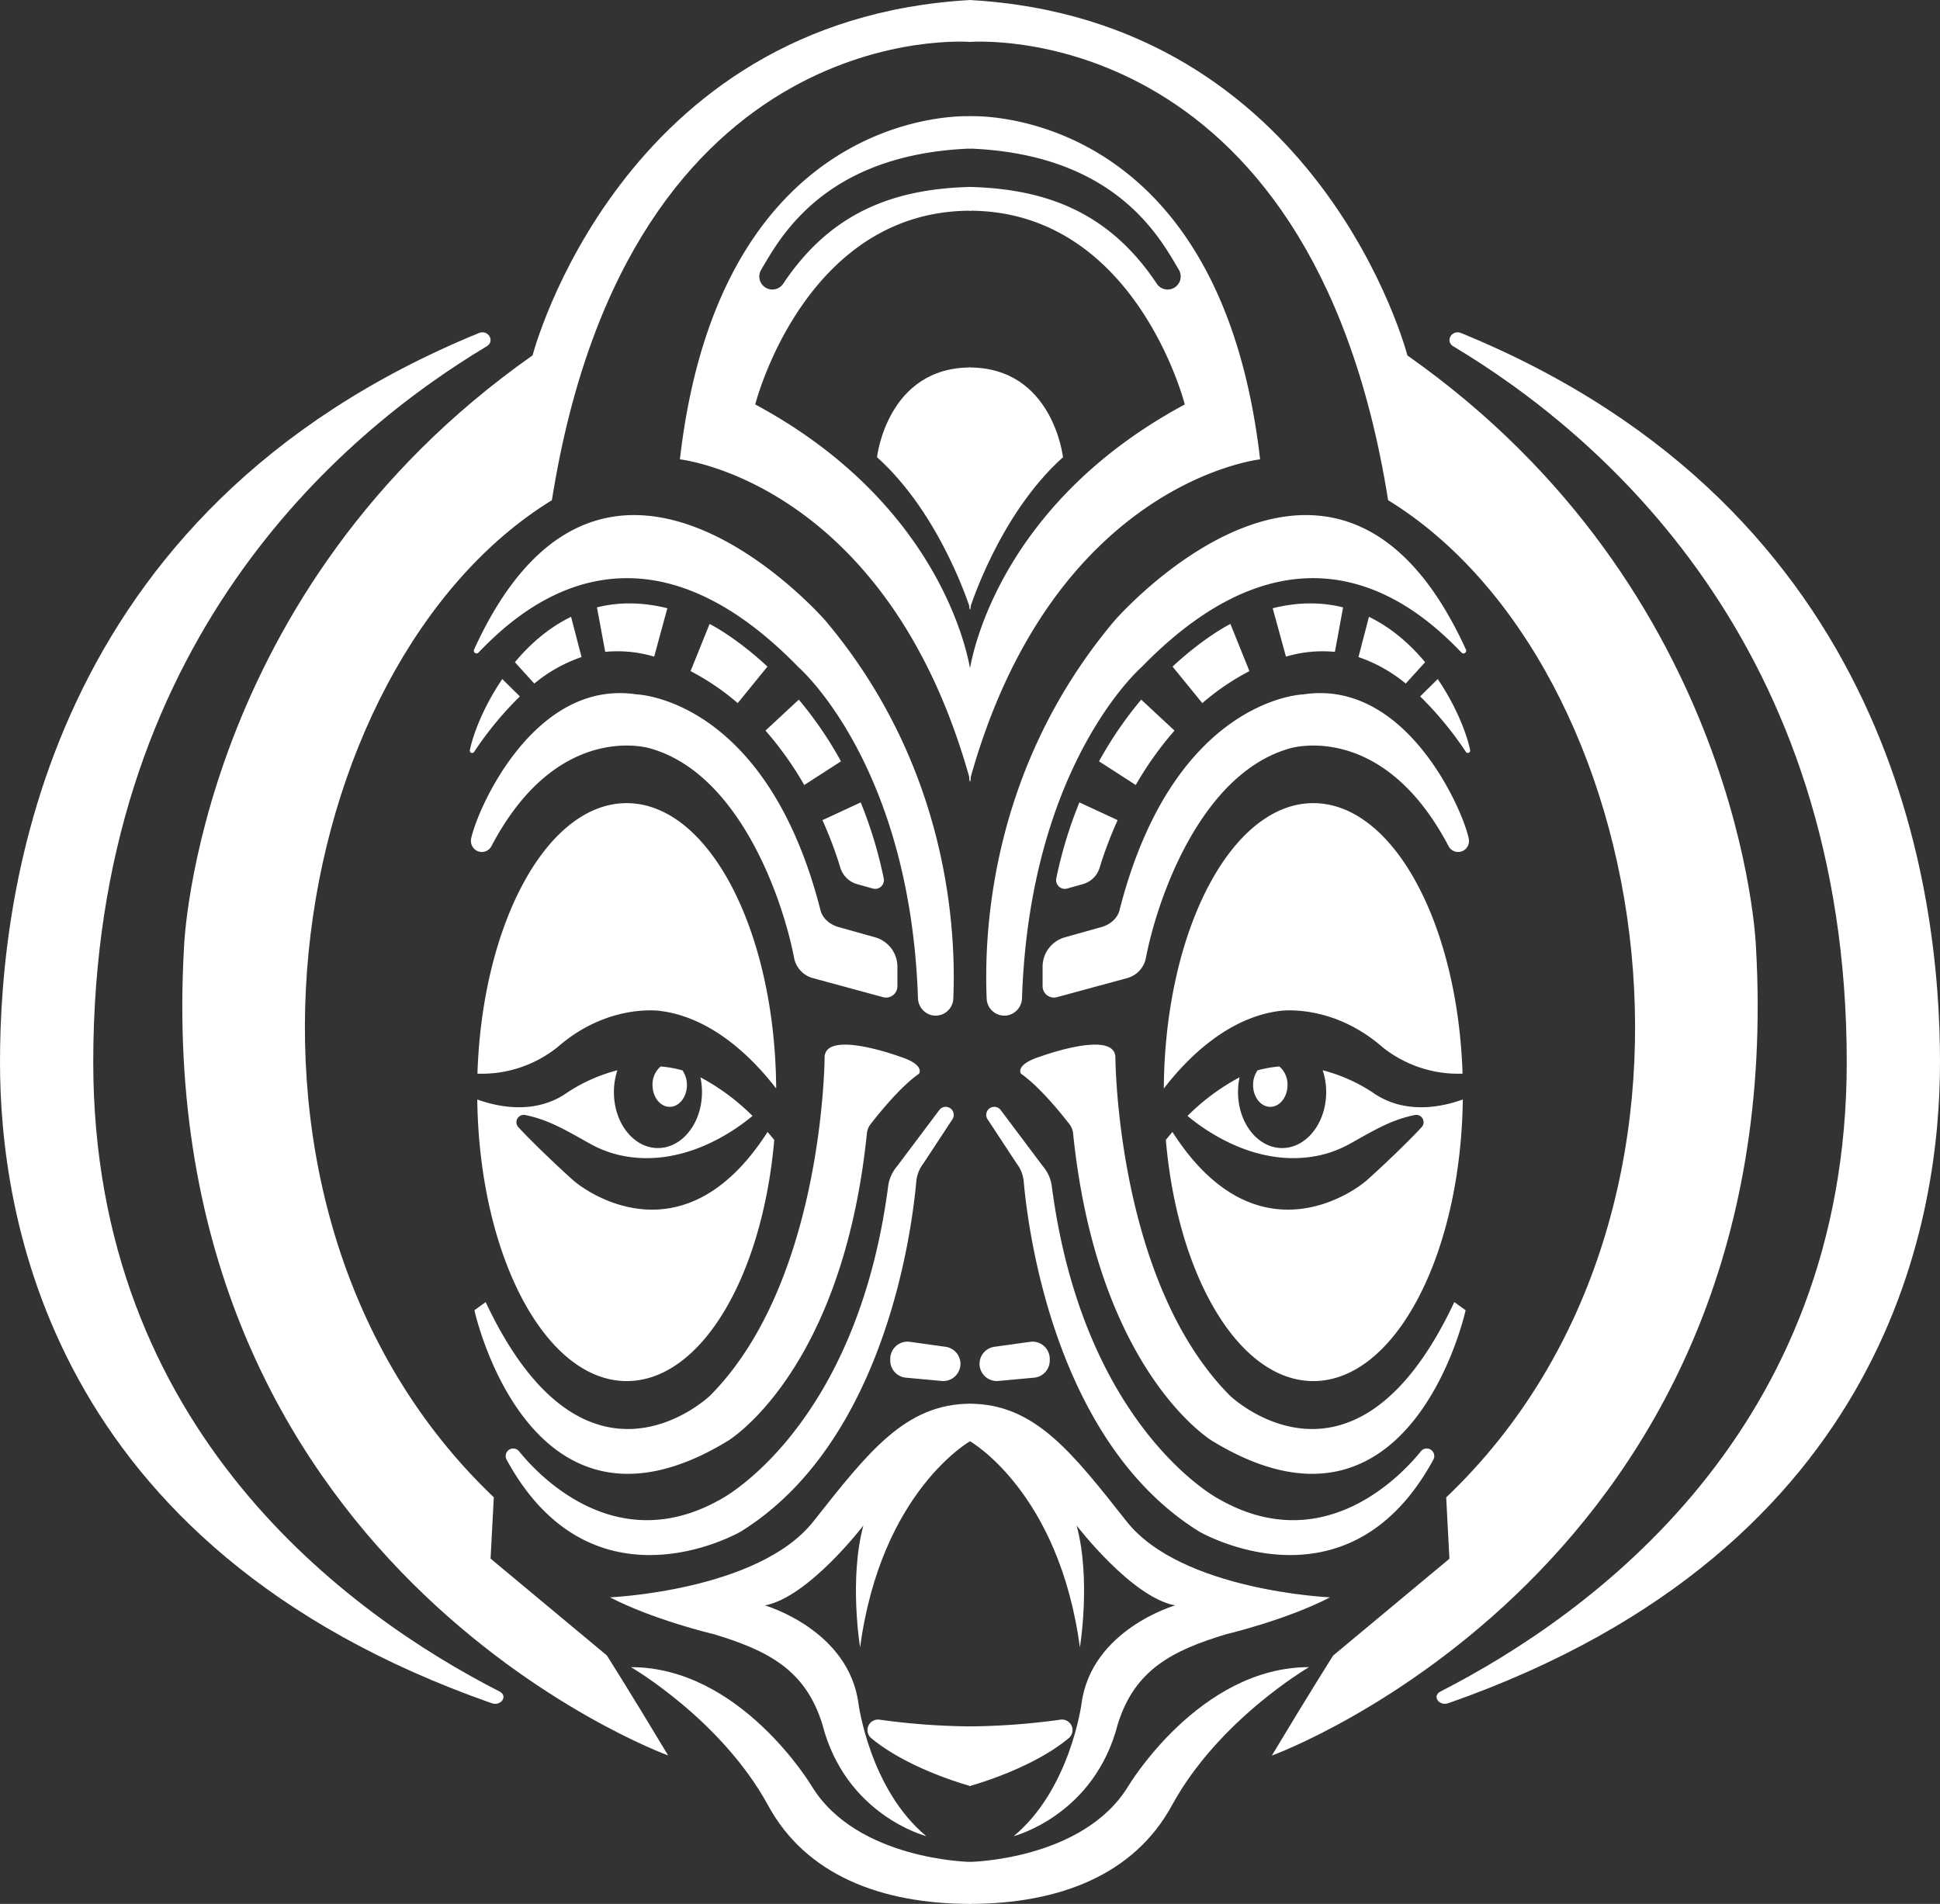 <svg xmlns="http://www.w3.org/2000/svg" viewBox="0 0 951.18 933.63"><rect x="0" y="0" width="951.18" height="933.63" fill="#333333" stroke="none"/><defs><style>.cls-1{fill:#fff;}</style></defs><g id="Layer_2" data-name="Layer 2"><g id="_1" data-name="1"><path class="cls-1" d="M327.2,298.27c-12.81-3.19-24.31-3-34.51-.42l4.05,21.81a62.79,62.79,0,0,1,24,2.34Z"/><path class="cls-1" d="M475.91,0V20.57S308.57,6.35,270.59,245.29C139.25,326,93.36,592.54,242.11,734.24l-1.58,30.07,57,47.47s11.08,17.41,30.07,49.06c0,0-254.77-92.43-237.36-396.72,0,0,6.33-174.16,170.9-289.87C261.1,174.25,303.82,9.49,475.91,0Z"/><path class="cls-1" d="M244.94,829.49C171.1,791.68,45.72,701.26,45.72,520.87c0-205.2,121-308,192.94-351.06,4.16-2.49.69-8.36-3.84-6.5C21.9,250.48,0,438.28,0,520.86H0c0,72.6,22.47,237.7,241,314.33C245.65,836.83,249.21,831.68,244.94,829.49Z"/><path class="cls-1" d="M299.08,783.3s72.79-3.17,99.69-37.19,45.1-57.76,77.14-57.76v18.2S432,731.08,421.71,807.82c0,0-5.53-33.23,1.59-59.73,0,0-26.9,35.21-48.27,39.16,0,0,41.15,11.87,45.89,48.27,0,0,5.54,41.93,33.23,64.88,0,0-39.56-10.08-51-55-8.29-26.53-26.48-36-53.39-44.1C349.71,801.33,320.44,794.37,299.08,783.3Z"/><path class="cls-1" d="M475.91,846.59v29.28s-30.07-8-48.74-23.52a5.16,5.16,0,0,1,4-9.07A343.53,343.53,0,0,0,475.91,846.59Z"/><path class="cls-1" d="M475.91,913.05s-55.78-.79-77.93-37.18c0,0-34.82-58.34-88.62-58.34,0,0,44.31,25.7,67.26,67.83,18.57,34.11,55.38,48.27,99.29,48.27Z"/><path class="cls-1" d="M470.91,668.81h0a8.45,8.45,0,0,0-7.29-8.37L446.09,658a8.45,8.45,0,0,0-9.6,8.36v.81a8.45,8.45,0,0,0,7.68,8.41l17.52,1.61A8.45,8.45,0,0,0,470.91,668.81Z"/><path class="cls-1" d="M466.81,549.11l-14.14,21.52a16.82,16.82,0,0,0-3.42,8.76c-2.09,23.51-15.2,127.76-86.09,171.68,0,0-72.58,42.26-114.77-35.29a3.71,3.71,0,0,1,1.1-4.78h0a3.68,3.68,0,0,1,5,.68c9.2,11.4,47.61,52.91,99.17,23.35,0,0,66.46-34.81,81.87-153.83a19.07,19.07,0,0,1,4.38-9.4l20.71-27.58a3.93,3.93,0,0,1,5.82-.31h0A3.93,3.93,0,0,1,466.81,549.11Z"/><path class="cls-1" d="M426.81,551.32c3.92-5.08,14.76-18.58,23.8-24.79,0,0,3.09-4.33-9.12-8.29,0,0-36.39-13.45-37.18,0,0,0-.35,110-56.18,166.16,0,0-60.92,58.55-110-45.89l-5.53,4s26.9,123.43,124.22,64.09c0,0,56.19-33.49,68.22-150.81A8.6,8.6,0,0,1,426.81,551.32Z"/><path class="cls-1" d="M273.64,513.26c24.52-21.31,49.84-17.55,49.84-17.55,26.39,3.19,46.65,24.49,57.08,38.07-.49-77.45-33.12-139.94-73.31-139.94-38.92,0-70.75,58.62-73.16,132.66A59.39,59.39,0,0,0,273.64,513.26Z"/><path class="cls-1" d="M376.33,555.09c-40.51,63.31-88.16,30.12-95.55,23.47-12.07-10.86-22.8-21.62-26.64-25.84a3.57,3.57,0,0,1-.38-4.34,3.63,3.63,0,0,1,3.77-1.6c11.68,2.38,20.33,7.71,31.52,13.94a55.37,55.37,0,0,0,14.44,5.67c30.51,7,56.6-11.77,65.46-19.17a107.56,107.56,0,0,0-25.54-18.93,34.3,34.3,0,0,1,.77,7.26c0,15.15-9.68,27.43-21.61,27.43S301,550.7,301,535.55a33.87,33.87,0,0,1,1.71-10.72,81.74,81.74,0,0,0-24.26,10.72c-15.71,11.25-34.1,7.35-44.45,3.61,1,76.59,33.42,138.09,73.29,138.09,36.37,0,66.54-51.16,72.32-118.27Q378,557,376.33,555.09Z"/><path class="cls-1" d="M319.93,532.06c0,5.92,3.77,10.71,8.43,10.71s8.43-4.79,8.43-10.71a12.39,12.39,0,0,0-2.2-7.19,58.37,58.37,0,0,0-10.67-1.9A11.57,11.57,0,0,0,319.93,532.06Z"/><path class="cls-1" d="M457.17,497.91h0a8.7,8.7,0,0,0,10.24-8.31c1.18-28.84-.37-111.17-62.63-185.17,0,0-108.74-125.54-172.34,14.09a1.33,1.33,0,0,0,2.13,1.52c18.76-19.45,77-75.18,157,7.21,0,0,54.67,47.41,58.51,162.24A8.81,8.81,0,0,0,457.17,497.91Z"/><path class="cls-1" d="M412.33,373.33a188.42,188.42,0,0,0-20.68-30.25l-16.33,15.18a166.52,166.52,0,0,1,19,26.69Z"/><path class="cls-1" d="M433.28,430.68A211.74,211.74,0,0,0,422,393.48l-18.76,8.7A196,196,0,0,1,412,425.43a12,12,0,0,0,8.22,8.12l7.74,2.18A4.29,4.29,0,0,0,433.28,430.68Z"/><path class="cls-1" d="M376.28,326.88c-15.55-14.46-27.91-20.68-27.91-20.68l-.46-.22-9.32,23.12a120.46,120.46,0,0,1,23.11,15.69Z"/><path class="cls-1" d="M280,302.47c-11,5.34-20.2,13.41-27.54,22.26l9.5,10.48a73.51,73.51,0,0,1,23.17-13Z"/><path class="cls-1" d="M246.27,333c-9,13.2-14.24,26.77-15.9,34.85a1.15,1.15,0,0,0,2.08.88,170,170,0,0,1,22.43-27.23Z"/><path class="cls-1" d="M233.06,416.73a5.51,5.51,0,0,1-2.05-5.56c3.18-14.9,31.1-78.22,81.05-70.67,0,0,63.55,1.67,90.17,105.63,0,0,.87,5.66,8.17,8.26l18.73,5.26A15,15,0,0,1,440,474.19v9.34a5.58,5.58,0,0,1-7.22,5.41l-34.16-9.28a12.77,12.77,0,0,1-9.26-9.82c-5.42-28.5-26.61-90.37-70.51-102.83,0,0-45.22-14.23-77.87,47.88a5.32,5.32,0,0,1-7.92,1.84Z"/><path class="cls-1" d="M475.91,72.85V57s-122.5-6.86-142.55,168.26c0,0,102.33,11.08,142.55,158.24v-53.8S466.29,250,370.29,198.33c0,0,24-95,105.62-95V91.67c-37.58.9-68.44,12.37-91.78,47.26a6.39,6.39,0,0,1-10.89-6.7C382.75,116,404.64,75.56,475.91,72.85Z"/><path class="cls-1" d="M475.87,299.08S461.65,252.59,430,224.2c0,0,4.9-44,45.91-44Z"/><path class="cls-1" d="M624,298.27c12.81-3.19,24.31-3,34.51-.42l-4,21.81a62.82,62.82,0,0,0-24,2.34Z"/><path class="cls-1" d="M475.27,0V20.57S642.61,6.35,680.59,245.29c131.34,80.69,177.23,347.25,28.48,489l1.58,30.07-57,47.47s-11.08,17.41-30.07,49.06c0,0,254.77-92.43,237.36-396.72,0,0-6.33-174.16-170.9-289.87C690.08,174.25,647.36,9.49,475.27,0Z"/><path class="cls-1" d="M706.24,829.49c73.84-37.81,199.22-128.23,199.22-308.62,0-205.2-121-308-192.94-351.06-4.16-2.49-.69-8.36,3.84-6.5,212.92,87.17,234.82,275,234.82,357.55h0c0,72.6-22.47,237.7-241,314.33C705.53,836.83,702,831.68,706.24,829.49Z"/><path class="cls-1" d="M652.1,783.3s-72.79-3.17-99.69-37.19-45.1-57.76-77.14-57.76v18.2s43.91,24.53,54.2,101.27c0,0,5.54-33.23-1.59-59.73,0,0,26.91,35.21,48.27,39.16,0,0-41.14,11.87-45.89,48.27,0,0-5.54,41.93-33.23,64.88,0,0,39.56-10.08,51.05-55,8.29-26.53,26.49-36,53.39-44.1C601.47,801.33,630.74,794.37,652.1,783.3Z"/><path class="cls-1" d="M475.27,846.59v29.28s30.07-8,48.74-23.52a5.16,5.16,0,0,0-4-9.07A343.39,343.39,0,0,1,475.27,846.59Z"/><path class="cls-1" d="M475.27,913.05s55.78-.79,77.93-37.18c0,0,34.82-58.34,88.62-58.34,0,0-44.31,25.7-67.25,67.83-18.58,34.11-55.39,48.27-99.3,48.27Z"/><path class="cls-1" d="M480.27,668.81h0a8.45,8.45,0,0,1,7.29-8.37L505.09,658a8.45,8.45,0,0,1,9.6,8.36v.81a8.45,8.45,0,0,1-7.67,8.41l-17.53,1.61A8.45,8.45,0,0,1,480.27,668.81Z"/><path class="cls-1" d="M484.37,549.11l14.14,21.52a16.82,16.82,0,0,1,3.42,8.76C504,602.9,517.13,707.15,588,751.07c0,0,72.58,42.26,114.77-35.29a3.71,3.71,0,0,0-1.1-4.78h0a3.68,3.68,0,0,0-5,.68c-9.2,11.4-47.61,52.91-99.17,23.35,0,0-66.46-34.81-81.87-153.83a19,19,0,0,0-4.38-9.4l-20.7-27.58a3.94,3.94,0,0,0-5.83-.31h0A3.93,3.93,0,0,0,484.37,549.11Z"/><path class="cls-1" d="M524.38,551.32c-3.93-5.08-14.77-18.58-23.8-24.79,0,0-3.1-4.33,9.11-8.29,0,0,36.39-13.45,37.18,0,0,0,.35,110,56.18,166.16,0,0,60.92,58.55,110-45.89l5.54,4s-26.9,123.43-124.22,64.09c0,0-56.2-33.49-68.23-150.81A8.68,8.68,0,0,0,524.38,551.32Z"/><path class="cls-1" d="M677.54,513.26C653,492,627.7,495.71,627.7,495.71c-26.39,3.19-46.65,24.49-57.08,38.07.49-77.45,33.12-139.94,73.31-139.94,38.92,0,70.75,58.62,73.16,132.66A59.42,59.42,0,0,1,677.54,513.26Z"/><path class="cls-1" d="M574.85,555.09c40.52,63.31,88.16,30.12,95.55,23.47,12.07-10.86,22.8-21.62,26.64-25.84a3.57,3.57,0,0,0,.38-4.34,3.62,3.62,0,0,0-3.77-1.6c-11.68,2.38-20.33,7.71-31.52,13.94a55.1,55.1,0,0,1-14.44,5.67c-30.51,7-56.6-11.77-65.45-19.17a107.36,107.36,0,0,1,25.53-18.93,34.3,34.3,0,0,0-.77,7.26c0,15.15,9.68,27.43,21.61,27.43s21.62-12.28,21.62-27.43a33.59,33.59,0,0,0-1.72-10.72,81.74,81.74,0,0,1,24.26,10.72c15.72,11.25,34.1,7.35,44.45,3.61-1,76.59-33.42,138.09-73.29,138.09-36.36,0-66.54-51.16-72.32-118.27Q573.23,557,574.85,555.09Z"/><path class="cls-1" d="M631.26,532.06c0,5.92-3.78,10.71-8.44,10.71s-8.43-4.79-8.43-10.71a12.39,12.39,0,0,1,2.2-7.19,58.37,58.37,0,0,1,10.67-1.9A11.55,11.55,0,0,1,631.26,532.06Z"/><path class="cls-1" d="M494,497.91h0a8.7,8.7,0,0,1-10.24-8.31c-1.18-28.84.37-111.17,62.63-185.17,0,0,108.74-125.54,172.35,14.09a1.33,1.33,0,0,1-2.14,1.52c-18.76-19.45-77-75.18-157,7.21,0,0-54.67,47.41-58.51,162.24A8.81,8.81,0,0,1,494,497.91Z"/><path class="cls-1" d="M538.85,373.33a188.42,188.42,0,0,1,20.68-30.25l16.33,15.18a166.52,166.52,0,0,0-19,26.69Z"/><path class="cls-1" d="M517.91,430.68a210.06,210.06,0,0,1,11.32-37.2l18.75,8.7a193.83,193.83,0,0,0-8.81,23.25,12,12,0,0,1-8.23,8.12l-7.74,2.18A4.28,4.28,0,0,1,517.91,430.68Z"/><path class="cls-1" d="M574.9,326.88c15.55-14.46,27.91-20.68,27.91-20.68l.46-.22,9.32,23.12a120.07,120.07,0,0,0-23.1,15.69Z"/><path class="cls-1" d="M671.19,302.47c11,5.34,20.2,13.41,27.54,22.26l-9.5,10.48a73.51,73.51,0,0,0-23.17-13Z"/><path class="cls-1" d="M704.91,333c9,13.2,14.24,26.77,15.9,34.85a1.15,1.15,0,0,1-2.07.88,170,170,0,0,0-22.44-27.23Z"/><path class="cls-1" d="M718.12,416.73a5.51,5.51,0,0,0,2-5.56c-3.18-14.9-31.09-78.22-81-70.67,0,0-63.55,1.67-90.17,105.63,0,0-.87,5.66-8.16,8.26l-18.74,5.26a15,15,0,0,0-10.87,14.54v9.34a5.58,5.58,0,0,0,7.22,5.41l34.16-9.28a12.76,12.76,0,0,0,9.26-9.82c5.42-28.5,26.61-90.37,70.51-102.83,0,0,45.22-14.23,77.87,47.88a5.32,5.32,0,0,0,7.92,1.84Z"/><path class="cls-1" d="M475.27,72.85V57s122.5-6.86,142.55,168.26c0,0-102.33,11.08-142.55,158.24v-53.8S484.9,250,580.9,198.33c0,0-24-95-105.63-95V91.67c37.58.9,68.44,12.37,91.78,47.26a6.39,6.39,0,0,0,10.89-6.7C568.43,116,546.54,75.56,475.27,72.85Z"/><path class="cls-1" d="M475.31,299.08s14.22-46.49,45.87-74.88c0,0-4.9-44-45.91-44Z"/></g></g></svg>
